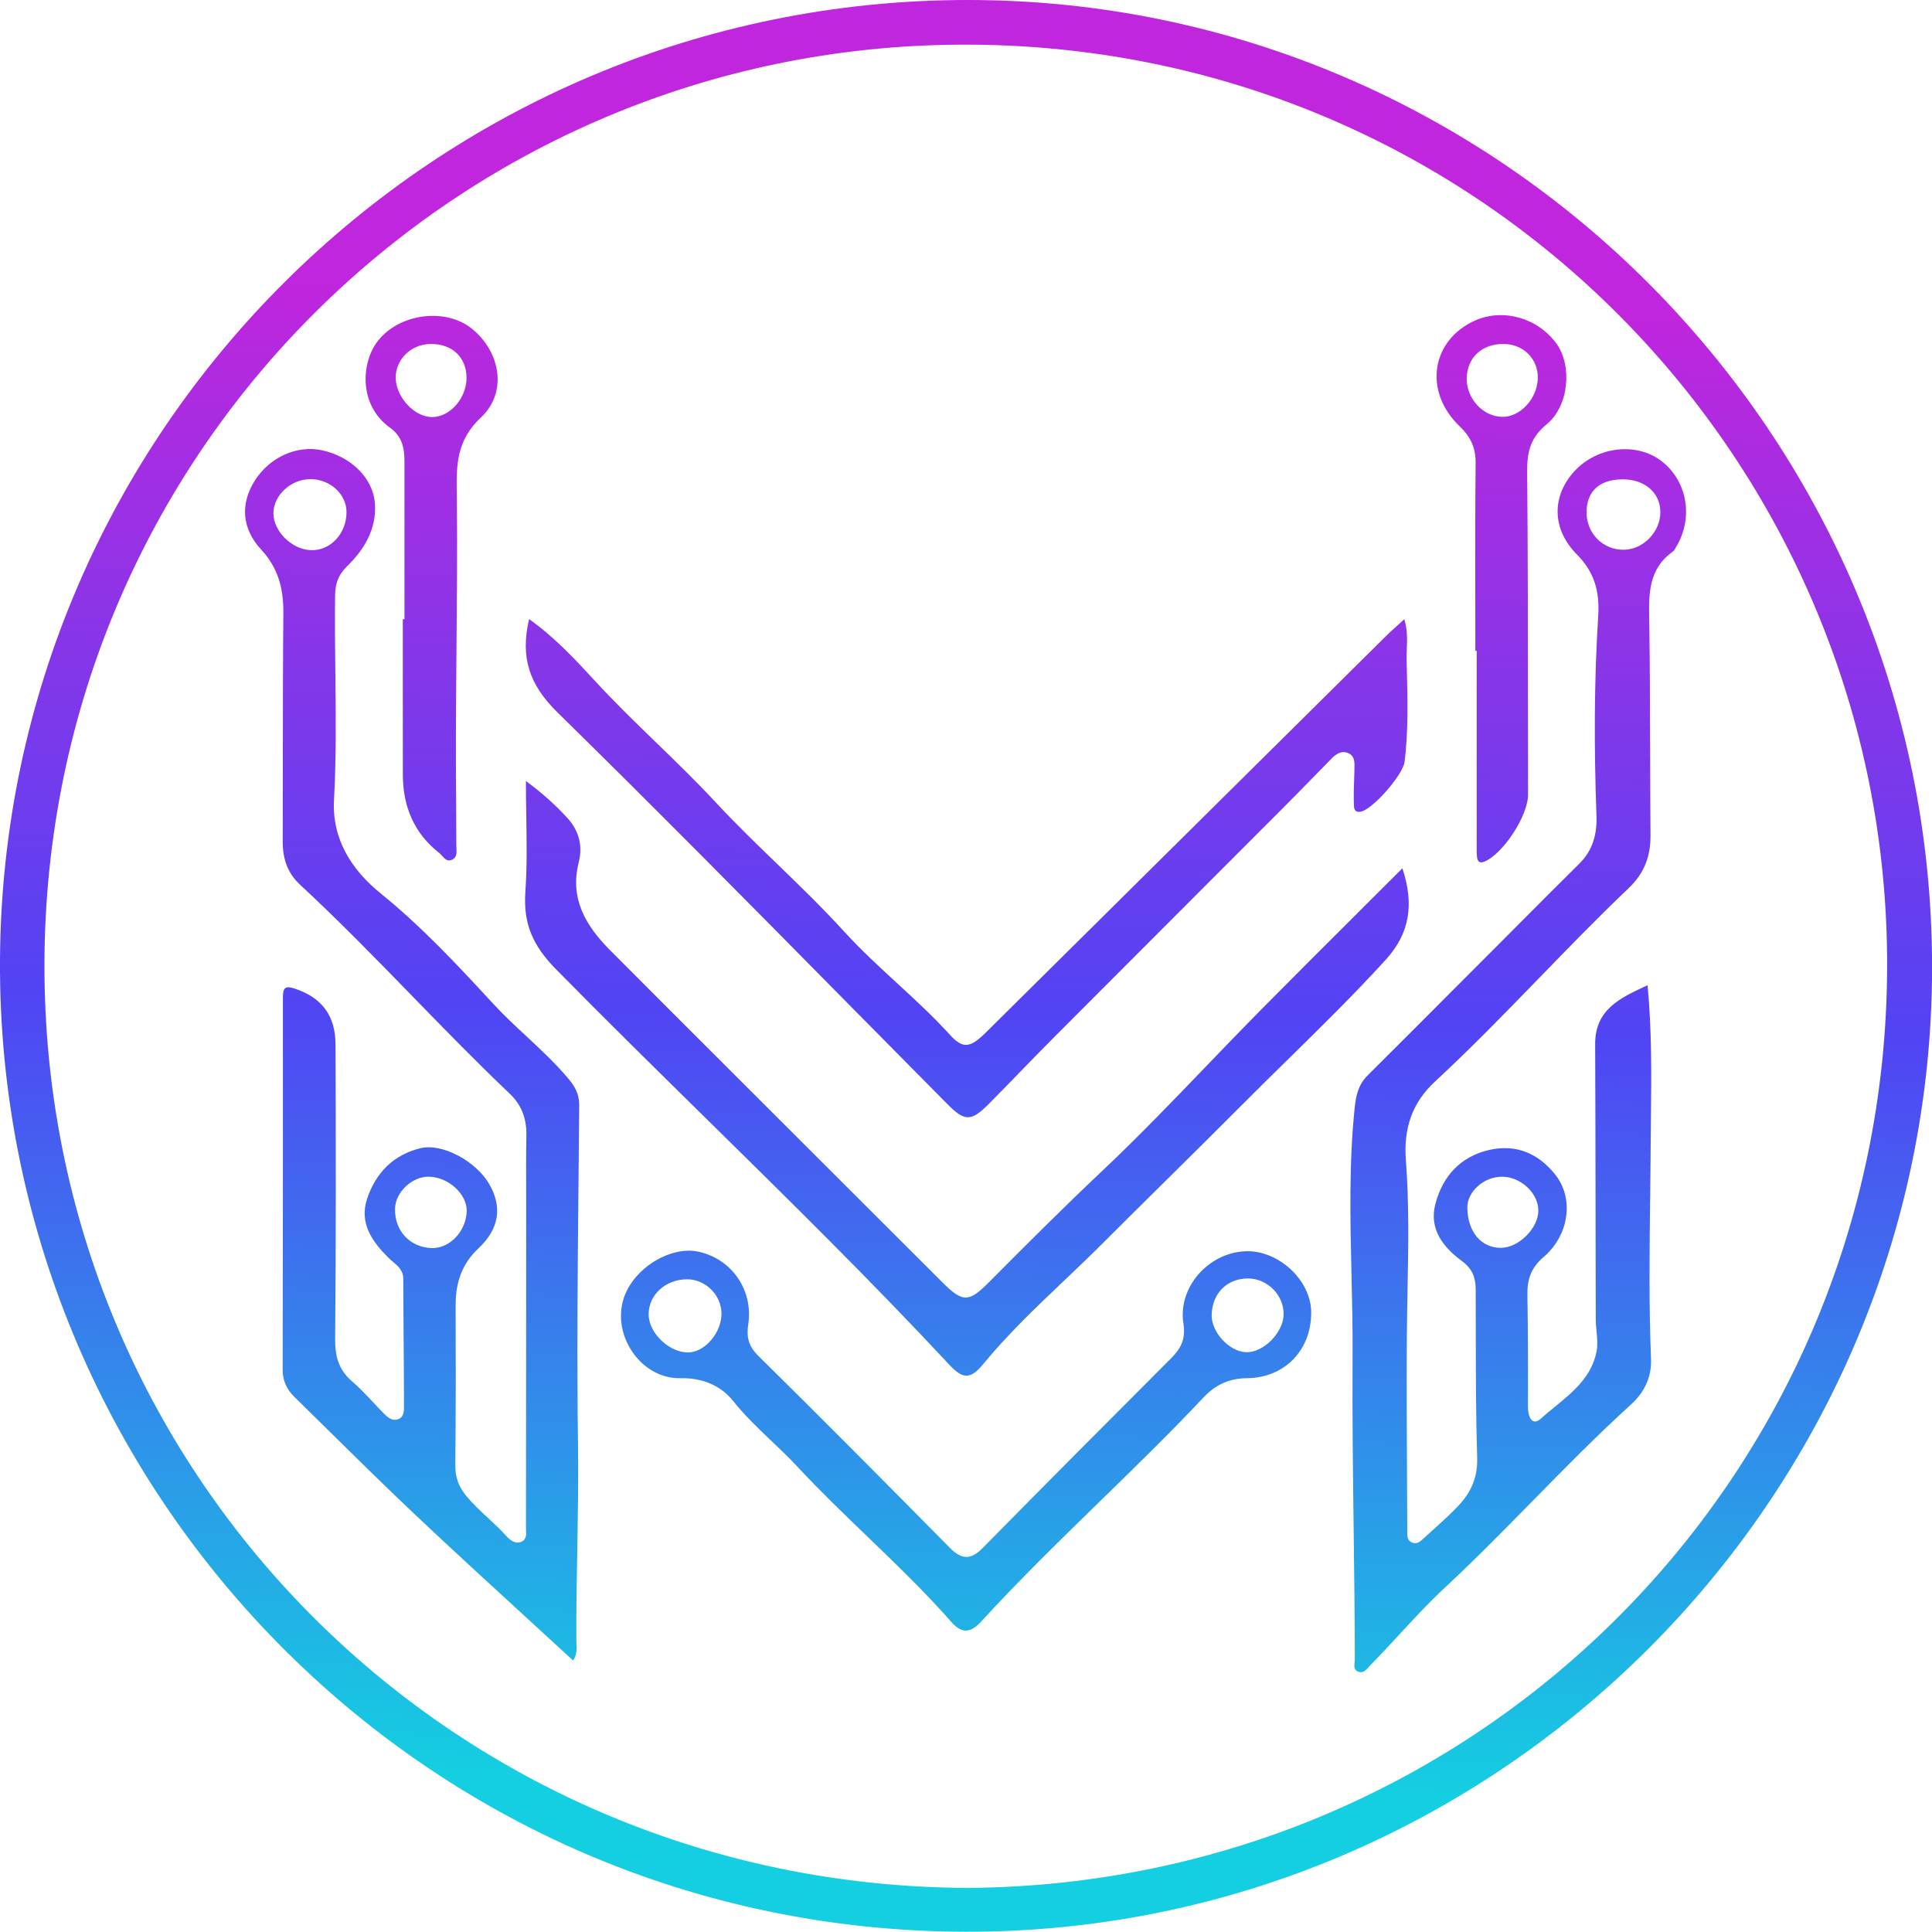 <svg width="57" height="57" viewBox="0 0 57 57" fill="none" xmlns="http://www.w3.org/2000/svg">
<path fill-rule="evenodd" clip-rule="evenodd" d="M57.002 28.521C56.997 12.816 44.216 0.001 28.558 7.21769e-08C12.833 -0.001 0.082 12.709 0 28.334C-0.08 43.894 12.464 56.944 28.46 56.992C44.151 57.04 57.008 44.211 57.002 28.521ZM55.675 28.195C55.815 43.364 43.715 55.595 28.548 55.699C13.499 55.641 1.469 43.696 1.313 28.803C1.153 13.64 13.203 1.572 27.997 1.321C43.377 1.061 55.538 13.336 55.675 28.195ZM48.707 33.011V33.011V33.011V33.011V33.011V33.011V33.011C48.721 31.709 48.735 30.401 48.608 29.067L48.568 29.086C47.786 29.45 47.059 29.789 47.062 30.806C47.069 32.405 47.072 34.005 47.074 35.604V35.607C47.075 36.715 47.077 37.823 47.08 38.931C47.08 39.046 47.092 39.163 47.103 39.279V39.279C47.122 39.477 47.141 39.675 47.105 39.864C46.962 40.615 46.416 41.061 45.878 41.502L45.877 41.502C45.735 41.618 45.594 41.733 45.46 41.854C45.205 42.086 45.078 41.801 45.079 41.509C45.083 40.404 45.081 39.299 45.063 38.193C45.055 37.744 45.173 37.4 45.538 37.089C46.297 36.442 46.442 35.363 45.891 34.663C45.397 34.036 44.739 33.746 43.941 33.926C43.088 34.119 42.565 34.702 42.349 35.517C42.152 36.262 42.581 36.8 43.136 37.209C43.448 37.438 43.536 37.702 43.538 38.051C43.539 38.442 43.54 38.833 43.54 39.225V39.225C43.542 40.491 43.543 41.758 43.581 43.023C43.597 43.591 43.397 44.025 43.042 44.408C42.814 44.653 42.565 44.877 42.316 45.102C42.209 45.198 42.102 45.294 41.996 45.392C41.901 45.482 41.799 45.571 41.656 45.508C41.517 45.447 41.518 45.321 41.518 45.2L41.518 45.175C41.517 44.603 41.514 44.032 41.511 43.46C41.504 42.098 41.497 40.735 41.507 39.373C41.511 38.927 41.519 38.482 41.527 38.036L41.527 38.035C41.551 36.767 41.575 35.498 41.478 34.235C41.406 33.282 41.664 32.532 42.338 31.908C43.399 30.925 44.406 29.888 45.412 28.851L45.412 28.851L45.412 28.851L45.412 28.851L45.412 28.851L45.413 28.851L45.413 28.851C46.279 27.958 47.147 27.064 48.048 26.206C48.514 25.762 48.701 25.26 48.695 24.636C48.688 23.771 48.685 22.906 48.683 22.04C48.68 20.842 48.677 19.644 48.66 18.446L48.658 18.355L48.657 18.285C48.643 17.526 48.63 16.786 49.357 16.271C49.388 16.248 49.409 16.21 49.43 16.172C49.437 16.159 49.444 16.147 49.451 16.135C49.97 15.282 49.782 14.188 49.017 13.602C48.283 13.039 47.132 13.17 46.459 13.893C45.78 14.626 45.77 15.6 46.528 16.364C47.047 16.886 47.197 17.465 47.153 18.162C47.028 20.13 47.029 22.1 47.101 24.072C47.12 24.604 46.994 25.087 46.596 25.48C46.043 26.026 45.495 26.575 44.948 27.125C44.742 27.331 44.537 27.538 44.331 27.744C43.962 28.113 43.594 28.482 43.226 28.851L43.226 28.851C42.268 29.812 41.31 30.772 40.349 31.729C40.082 31.993 40.008 32.303 39.969 32.668C39.797 34.315 39.835 35.965 39.873 37.613C39.892 38.411 39.911 39.21 39.905 40.008C39.894 41.714 39.916 43.421 39.937 45.129C39.953 46.405 39.969 47.681 39.972 48.957C39.972 48.987 39.968 49.018 39.965 49.05L39.965 49.05C39.953 49.149 39.941 49.252 40.049 49.309C40.196 49.386 40.287 49.286 40.373 49.191C40.387 49.175 40.402 49.159 40.416 49.144C40.713 48.843 40.999 48.533 41.285 48.223L41.285 48.223C41.723 47.748 42.161 47.274 42.636 46.833C43.523 46.008 44.371 45.145 45.219 44.281C46.164 43.319 47.108 42.357 48.107 41.449C48.501 41.092 48.733 40.651 48.71 40.086C48.646 38.511 48.665 36.935 48.684 35.359C48.69 34.837 48.697 34.316 48.7 33.794C48.701 33.536 48.704 33.278 48.707 33.02L48.707 33.019L48.707 33.017L48.707 33.016L48.707 33.014L48.707 33.013L48.707 33.011ZM47.916 16.22C47.295 16.23 46.806 15.74 46.808 15.109C46.811 14.49 47.196 14.141 47.88 14.142C48.529 14.143 48.984 14.539 48.986 15.107C48.989 15.687 48.484 16.211 47.916 16.22ZM44.289 36.815C43.702 36.823 43.297 36.341 43.291 35.629C43.286 35.152 43.79 34.708 44.327 34.717C44.873 34.725 45.382 35.203 45.386 35.71C45.391 36.228 44.815 36.808 44.289 36.815ZM15.479 47.678L15.477 47.676C14.402 46.691 13.332 45.71 12.275 44.713C11.396 43.884 10.535 43.035 9.674 42.186C9.343 41.859 9.012 41.533 8.679 41.207C8.46 40.993 8.339 40.73 8.34 40.42L8.342 38.421C8.346 35.42 8.35 32.42 8.347 29.419C8.347 29.125 8.429 29.081 8.694 29.167C9.48 29.426 9.895 29.947 9.899 30.815C9.909 33.707 9.913 36.6 9.888 39.492C9.883 40.011 9.986 40.413 10.389 40.756C10.607 40.942 10.804 41.153 11.001 41.363L11.001 41.363C11.106 41.476 11.211 41.589 11.32 41.699C11.438 41.816 11.57 41.94 11.755 41.867C11.919 41.802 11.919 41.629 11.919 41.495L11.919 41.485C11.918 40.811 11.913 40.136 11.908 39.462C11.904 38.884 11.899 38.306 11.898 37.728C11.897 37.485 11.746 37.357 11.596 37.229C11.554 37.193 11.512 37.158 11.473 37.119C10.978 36.633 10.59 36.087 10.833 35.36C11.087 34.605 11.604 34.071 12.406 33.875C13.042 33.721 14.04 34.251 14.436 34.938C14.818 35.6 14.737 36.25 14.118 36.828C13.618 37.296 13.441 37.854 13.443 38.508C13.447 40.073 13.45 41.64 13.433 43.205C13.429 43.576 13.521 43.853 13.768 44.148C13.961 44.38 14.181 44.584 14.399 44.786C14.584 44.958 14.768 45.129 14.937 45.316C15.048 45.439 15.196 45.559 15.372 45.491C15.534 45.429 15.527 45.282 15.52 45.143C15.519 45.114 15.518 45.085 15.518 45.057C15.52 42.931 15.521 40.806 15.523 38.679L15.524 35.494C15.524 35.316 15.524 35.137 15.523 34.959V34.959C15.522 34.474 15.52 33.989 15.53 33.505C15.54 33.017 15.398 32.609 15.039 32.268C14.06 31.337 13.119 30.37 12.177 29.402L12.177 29.402L12.177 29.402L12.177 29.402L12.177 29.402L12.177 29.402C11.089 28.284 10.001 27.166 8.856 26.105C8.476 25.753 8.339 25.326 8.341 24.821C8.344 23.952 8.345 23.084 8.345 22.215C8.346 20.836 8.347 19.456 8.36 18.078C8.365 17.366 8.209 16.757 7.706 16.215C7.125 15.589 7.092 14.857 7.514 14.185C7.95 13.492 8.755 13.126 9.497 13.284C10.341 13.463 11.009 14.098 11.061 14.856C11.113 15.602 10.751 16.21 10.236 16.71C9.975 16.965 9.891 17.224 9.886 17.578C9.876 18.339 9.885 19.101 9.894 19.863V19.863V19.863V19.863V19.863V19.863C9.908 21.109 9.922 22.355 9.854 23.601C9.791 24.758 10.375 25.666 11.235 26.362C12.444 27.341 13.498 28.471 14.544 29.607C14.857 29.946 15.194 30.26 15.531 30.573C15.96 30.973 16.39 31.373 16.769 31.825C16.97 32.065 17.09 32.287 17.088 32.608C17.082 33.4 17.074 34.192 17.067 34.985C17.042 37.526 17.018 40.067 17.053 42.607C17.068 43.648 17.049 44.688 17.031 45.728C17.015 46.602 17 47.477 17.004 48.352C17.003 48.395 17.006 48.439 17.008 48.483C17.017 48.639 17.026 48.805 16.91 48.992C16.432 48.552 15.955 48.114 15.479 47.678ZM10.223 15.111C10.224 14.584 9.747 14.142 9.168 14.136C8.591 14.129 8.066 14.61 8.066 15.145C8.068 15.681 8.617 16.218 9.181 16.232C9.753 16.247 10.223 15.74 10.223 15.111ZM12.667 34.716C12.164 34.699 11.661 35.172 11.654 35.669C11.646 36.31 12.081 36.785 12.711 36.822C13.255 36.853 13.758 36.333 13.769 35.724C13.777 35.231 13.238 34.736 12.667 34.716ZM40.887 28.311C41.609 27.517 41.718 26.654 41.375 25.617C40.93 26.061 40.489 26.501 40.051 26.938L40.05 26.939C39.074 27.913 38.112 28.872 37.158 29.837C36.625 30.377 36.099 30.924 35.572 31.472L35.572 31.472L35.572 31.472L35.572 31.472L35.572 31.472C34.582 32.502 33.592 33.532 32.554 34.512C31.402 35.599 30.283 36.717 29.167 37.84C28.59 38.418 28.409 38.437 27.817 37.846C26.11 36.142 24.403 34.438 22.697 32.733C22.306 32.342 21.915 31.952 21.524 31.561C20.351 30.39 19.178 29.219 18.009 28.044C17.291 27.324 16.799 26.526 17.076 25.432C17.194 24.969 17.086 24.515 16.749 24.144C16.394 23.755 16.005 23.403 15.516 23.042C15.516 23.395 15.522 23.741 15.527 24.081V24.081C15.539 24.844 15.551 25.581 15.5 26.312C15.433 27.25 15.722 27.903 16.397 28.589C17.864 30.08 19.355 31.547 20.847 33.014C23.268 35.396 25.69 37.777 28.007 40.263C28.405 40.69 28.63 40.704 29.005 40.248C29.733 39.363 30.559 38.578 31.385 37.792L31.385 37.792C31.759 37.437 32.132 37.081 32.497 36.717C33.123 36.09 33.753 35.467 34.383 34.844L34.384 34.843C35.129 34.107 35.873 33.371 36.611 32.629C37.062 32.176 37.517 31.729 37.973 31.281L37.973 31.281L37.973 31.281L37.973 31.281L37.973 31.281C38.963 30.309 39.953 29.338 40.887 28.311ZM15.61 18.265C16.369 18.805 16.97 19.455 17.565 20.101C18.143 20.729 18.755 21.322 19.366 21.915L19.366 21.915L19.366 21.915L19.367 21.915C19.956 22.486 20.545 23.057 21.104 23.659C21.691 24.291 22.311 24.891 22.931 25.491C23.605 26.144 24.279 26.797 24.911 27.49C25.397 28.023 25.927 28.51 26.457 28.998C26.997 29.494 27.536 29.99 28.03 30.535C28.415 30.96 28.636 30.909 29.086 30.462C33.011 26.571 36.937 22.682 40.864 18.793C40.978 18.68 41.096 18.573 41.23 18.452L41.23 18.452C41.294 18.394 41.36 18.334 41.431 18.269C41.527 18.581 41.516 18.873 41.505 19.155V19.155V19.155V19.155C41.501 19.268 41.497 19.38 41.5 19.491L41.506 19.753C41.529 20.66 41.551 21.568 41.44 22.472C41.391 22.868 40.487 23.891 40.141 23.948C39.947 23.98 39.945 23.828 39.944 23.725L39.944 23.709L39.943 23.695C39.935 23.468 39.943 23.24 39.951 23.012V23.012V23.012V23.012C39.954 22.909 39.958 22.807 39.96 22.704L39.961 22.663C39.965 22.49 39.97 22.306 39.781 22.221C39.588 22.133 39.423 22.24 39.288 22.377C39.1 22.568 38.912 22.761 38.724 22.953L38.724 22.953L38.723 22.954L38.722 22.955L38.722 22.955L38.722 22.955L38.722 22.955C38.448 23.236 38.174 23.517 37.896 23.795C36.926 24.767 35.955 25.739 34.984 26.71C33.69 28.005 32.396 29.3 31.103 30.597C30.768 30.933 30.437 31.274 30.106 31.615L30.105 31.616C29.795 31.935 29.485 32.255 29.171 32.571C28.647 33.096 28.462 33.092 27.942 32.566C26.927 31.542 25.914 30.516 24.9 29.489L24.899 29.488L24.898 29.487L24.897 29.486L24.897 29.486L24.897 29.486L24.897 29.486C22.094 26.646 19.291 23.807 16.443 21.014C15.611 20.195 15.347 19.392 15.61 18.265ZM36.784 40.661C37.908 40.652 38.695 39.828 38.684 38.703C38.674 37.761 37.706 36.873 36.737 36.916C35.656 36.961 34.747 37.977 34.914 39.043C34.985 39.495 34.849 39.775 34.559 40.066C32.698 41.93 30.839 43.795 28.991 45.672C28.64 46.029 28.372 46.018 28.024 45.666C26.15 43.767 24.269 41.874 22.371 40C22.084 39.717 22.019 39.449 22.075 39.075C22.228 38.062 21.594 37.15 20.617 36.931C19.783 36.744 18.691 37.418 18.403 38.299C18.04 39.409 18.923 40.686 20.073 40.661C20.717 40.647 21.264 40.873 21.635 41.339C21.976 41.767 22.368 42.14 22.759 42.512L22.759 42.512L22.759 42.512C23.019 42.759 23.279 43.006 23.522 43.268C24.183 43.978 24.881 44.651 25.579 45.322C26.433 46.145 27.288 46.966 28.072 47.858C28.381 48.209 28.645 48.172 28.941 47.848C30.065 46.62 31.256 45.459 32.447 44.298L32.447 44.298C33.484 43.288 34.521 42.277 35.513 41.223C35.855 40.86 36.268 40.664 36.784 40.661ZM20.261 37.743C20.803 37.736 21.277 38.196 21.286 38.741C21.295 39.298 20.82 39.874 20.331 39.9C19.768 39.929 19.136 39.335 19.137 38.778C19.137 38.203 19.628 37.752 20.261 37.743ZM35.748 38.783C35.767 38.147 36.217 37.709 36.837 37.719C37.407 37.728 37.886 38.226 37.871 38.792C37.854 39.331 37.264 39.915 36.76 39.894C36.258 39.873 35.731 39.295 35.748 38.783ZM11.933 18.268L11.933 16.72C11.932 15.688 11.932 14.657 11.933 13.625C11.933 13.227 11.874 12.882 11.505 12.617C10.56 11.936 10.665 10.676 11.147 10.06C11.787 9.242 13.147 9.073 13.921 9.697C14.762 10.374 14.983 11.575 14.189 12.317C13.453 13.005 13.464 13.749 13.476 14.577L13.476 14.578C13.477 14.64 13.478 14.704 13.479 14.768C13.493 16.256 13.48 17.744 13.467 19.233C13.46 20.029 13.454 20.825 13.451 21.62C13.448 22.262 13.452 22.904 13.457 23.546C13.46 24.009 13.463 24.473 13.463 24.937C13.463 24.965 13.465 24.994 13.466 25.023L13.466 25.023C13.474 25.162 13.483 25.311 13.318 25.372C13.195 25.419 13.12 25.335 13.046 25.253L13.046 25.253C13.018 25.222 12.991 25.191 12.961 25.167C12.211 24.579 11.887 23.79 11.885 22.855C11.884 21.709 11.884 20.563 11.884 19.417V19.415L11.884 18.268H11.933ZM13.764 11.133C13.756 10.527 13.325 10.133 12.685 10.149C12.113 10.162 11.661 10.617 11.675 11.164C11.69 11.728 12.236 12.308 12.749 12.305C13.284 12.303 13.772 11.738 13.764 11.133ZM43.526 17.721C43.526 18.215 43.527 18.708 43.527 19.202H43.567V24.89C43.567 24.924 43.567 24.959 43.567 24.994C43.566 25.088 43.565 25.183 43.576 25.276C43.589 25.395 43.636 25.485 43.791 25.422C44.342 25.196 45.083 24.072 45.082 23.443C45.081 22.772 45.081 22.102 45.08 21.432C45.079 18.918 45.078 16.404 45.056 13.89C45.052 13.323 45.158 12.907 45.63 12.52C46.292 11.977 46.386 10.794 45.928 10.149C45.387 9.387 44.359 9.089 43.534 9.45C42.227 10.025 41.984 11.54 43.062 12.575C43.397 12.896 43.542 13.22 43.536 13.681C43.521 15.027 43.523 16.374 43.526 17.721ZM44.309 12.298C43.743 12.282 43.264 11.756 43.273 11.161C43.283 10.543 43.732 10.132 44.385 10.149C44.962 10.163 45.39 10.608 45.37 11.171C45.348 11.775 44.842 12.314 44.309 12.298Z" fill="url(#paint0_linear_1_2459)"/>
<defs>
<linearGradient id="paint0_linear_1_2459" x1="44.297" y1="9.298" x2="43.203" y2="52.939" gradientUnits="userSpaceOnUse">
<stop stop-color="#BF26DD"/>
<stop offset="0.484" stop-color="#5144F4"/>
<stop offset="1" stop-color="#14CEE1"/>
</linearGradient>
</defs>
</svg>
